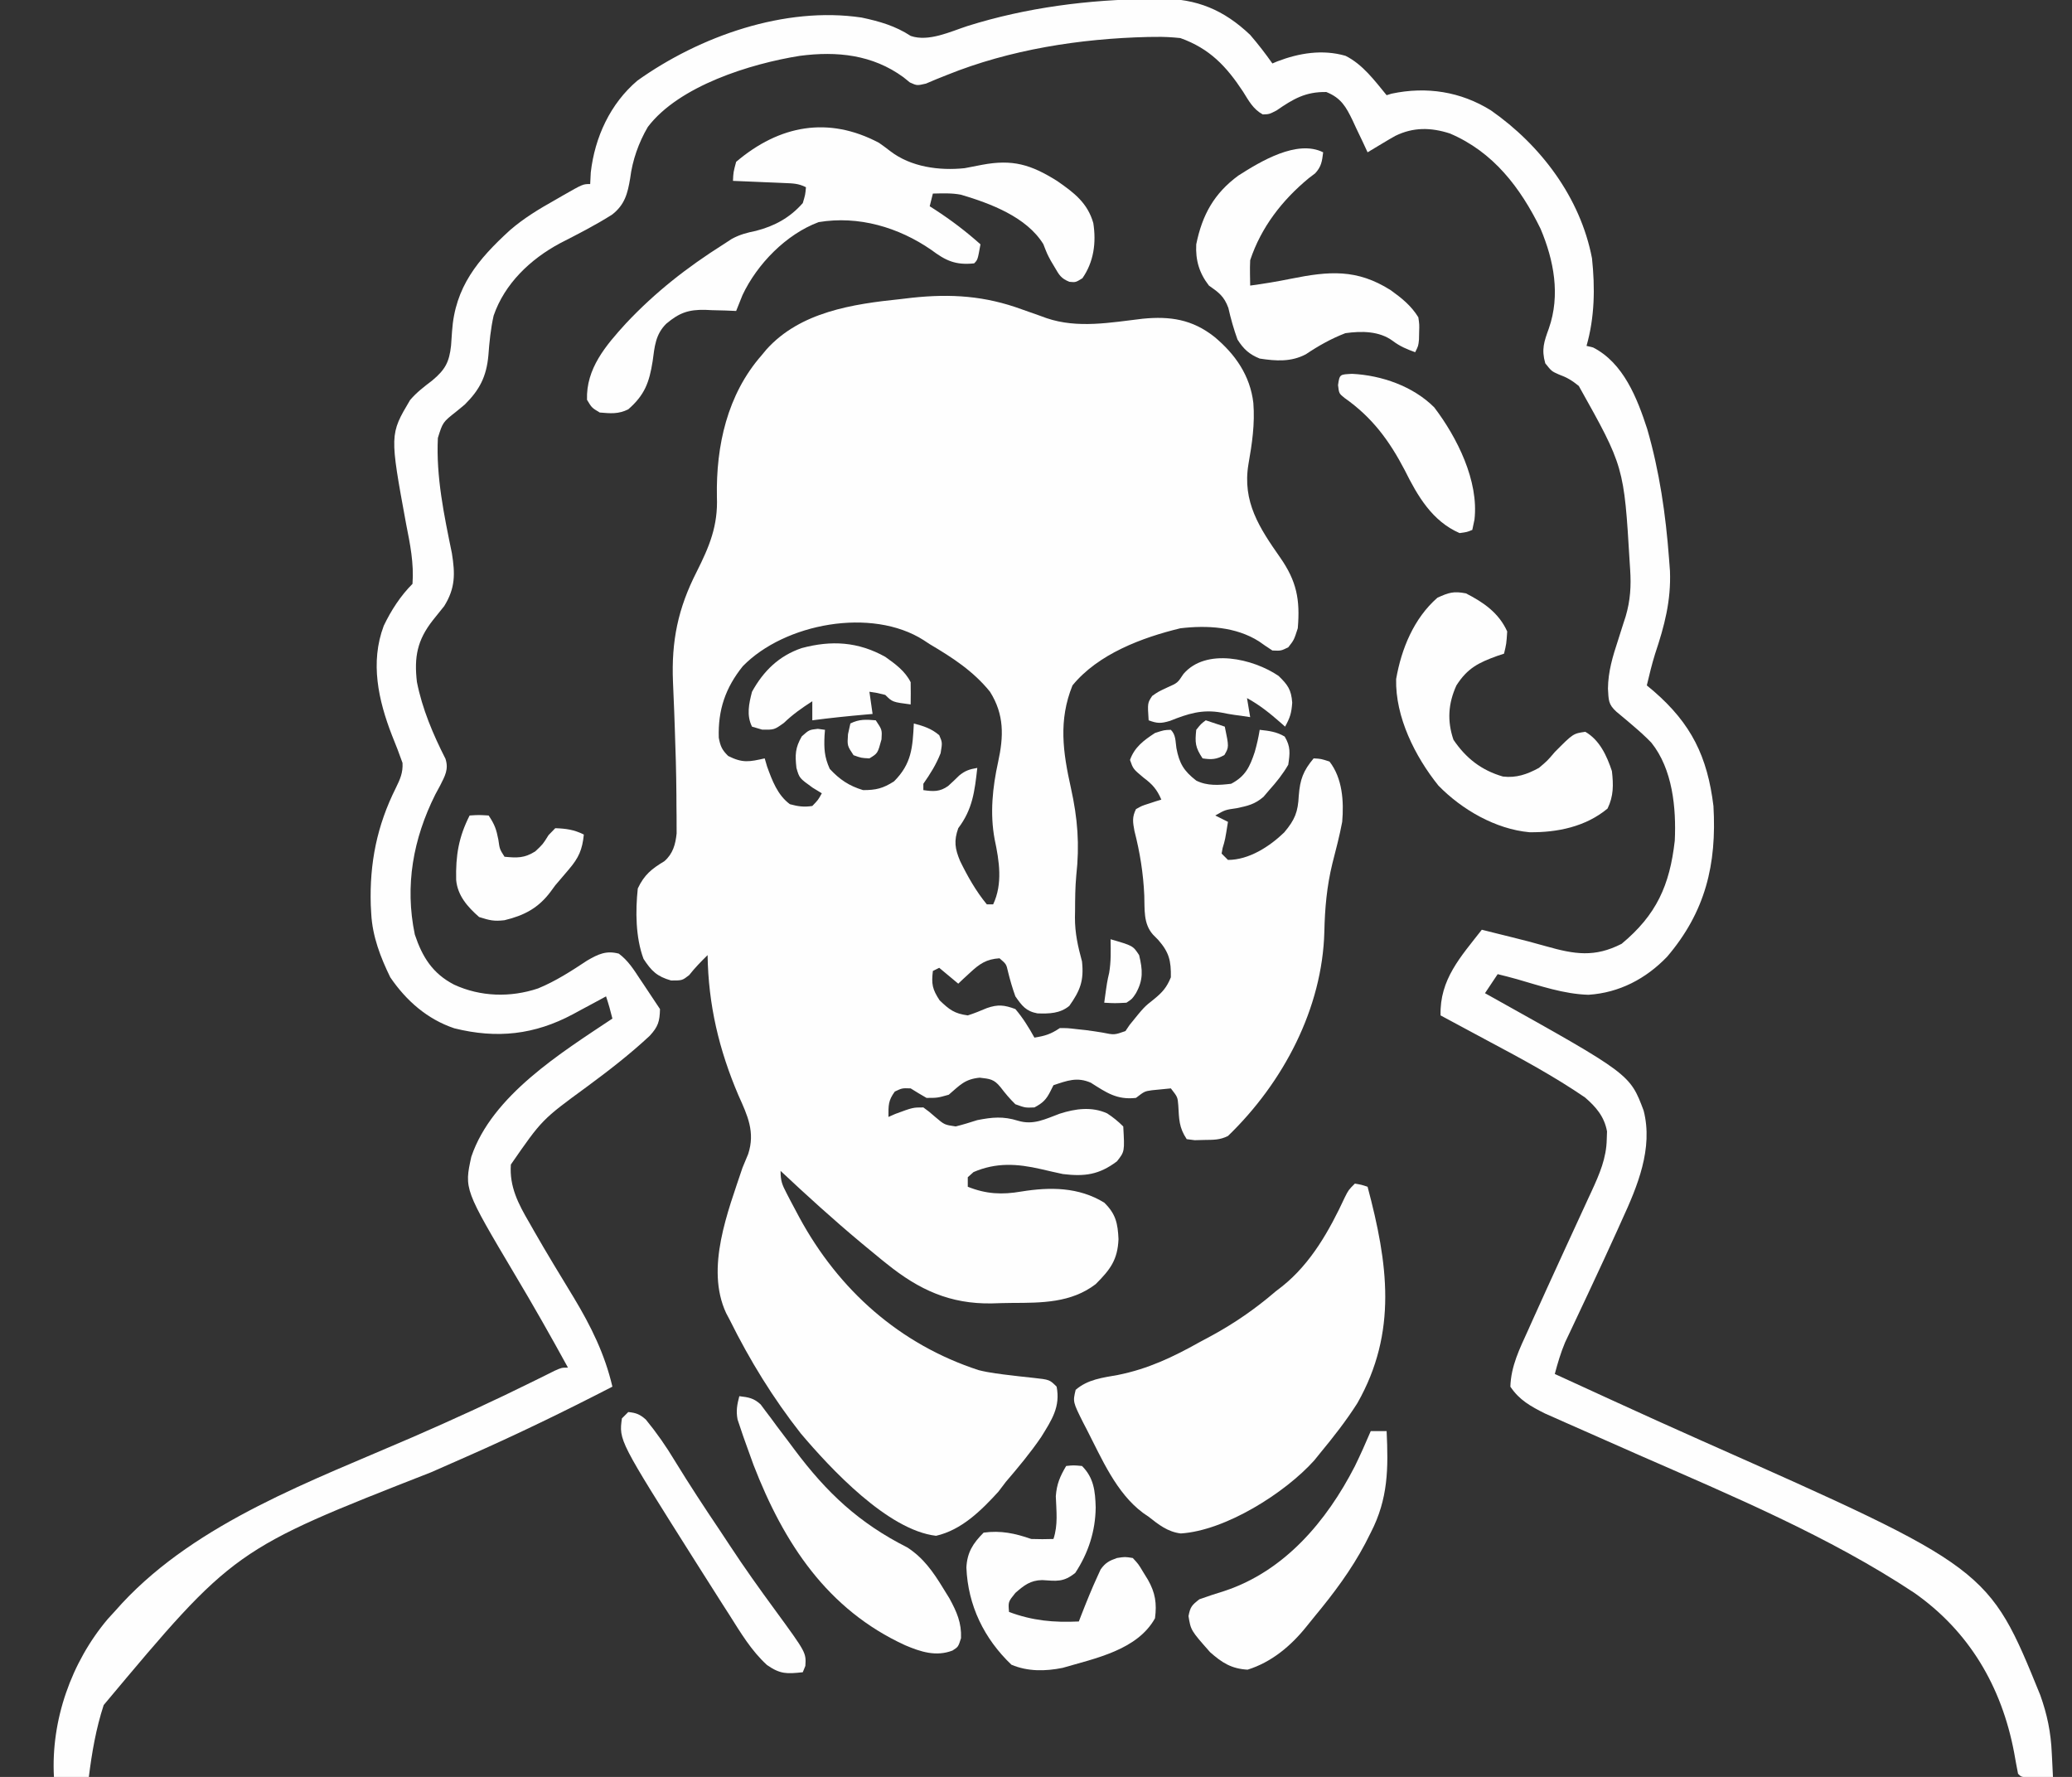 <?xml version="1.0" encoding="UTF-8"?>
<svg version="1.1" xmlns="http://www.w3.org/2000/svg" width="653" height="560">
<rect width="100%" height="100%" fill="#333333" stroke="none"/>
<path d="M0 0 C1.803 0.636 3.606 1.272 5.41 1.906 C6.186 2.188 6.962 2.47 7.762 2.76 C17.596 6.106 27.946 4.132 38.055 2.947 C46.676 2.097 53.669 3.14 60.625 8.625 C67.237 14.116 71.931 20.85 72.938 29.5 C73.454 36.114 72.542 42.248 71.398 48.754 C69.405 60.629 74.845 68.858 81.408 78.234 C86.567 85.638 87.721 91.439 86.938 100.5 C85.75 104.188 85.75 104.188 83.938 106.5 C81.625 107.625 81.625 107.625 78.938 107.5 C77.51 106.57 76.087 105.631 74.711 104.625 C67.411 99.994 58.297 99.51 49.938 100.5 C37.837 103.428 24.036 108.595 15.938 118.5 C11.469 129.535 12.934 139.561 15.438 150.812 C17.578 160.48 18.213 168.677 17.125 178.464 C16.785 182.16 16.764 185.854 16.75 189.562 C16.731 190.581 16.731 190.581 16.712 191.619 C16.699 196.589 17.647 200.746 18.938 205.5 C19.577 211.577 18.374 214.631 14.938 219.5 C12.011 221.904 8.639 221.995 4.898 221.863 C1.268 221.191 0.008 219.458 -2.062 216.5 C-2.993 213.923 -3.736 211.368 -4.387 208.707 C-4.928 206.321 -4.928 206.321 -7.062 204.5 C-11.236 204.77 -13.369 206.261 -16.375 209.062 C-17.072 209.703 -17.77 210.344 -18.488 211.004 C-19.008 211.498 -19.527 211.991 -20.062 212.5 C-23.032 210.025 -23.032 210.025 -26.062 207.5 C-26.723 207.83 -27.383 208.16 -28.062 208.5 C-28.552 212.61 -28.241 214.227 -25.938 217.75 C-22.832 220.721 -21.306 221.917 -17.062 222.5 C-15.002 221.861 -13.065 221.037 -11.074 220.207 C-7.552 218.969 -5.544 219.211 -2.062 220.5 C0.316 223.299 2.166 226.288 3.938 229.5 C7.312 228.953 9.02 228.445 11.938 226.5 C14.355 226.488 14.355 226.488 17.125 226.812 C18.098 226.917 19.071 227.021 20.074 227.129 C21.831 227.357 23.585 227.609 25.332 227.902 C29.13 228.675 29.13 228.675 32.625 227.438 C33.058 226.798 33.491 226.159 33.938 225.5 C38.529 219.821 38.529 219.821 41.562 217.438 C44.264 215.234 45.614 213.735 46.938 210.5 C47.022 205.259 46.399 202.633 42.938 198.688 C42.133 197.873 42.133 197.873 41.312 197.043 C38.207 193.558 38.728 189.088 38.562 184.688 C38.244 177.64 37.211 171.203 35.461 164.355 C34.946 161.548 34.69 160.059 35.938 157.5 C37.785 156.453 37.785 156.453 40 155.75 C40.733 155.508 41.467 155.265 42.223 155.016 C42.789 154.845 43.354 154.675 43.938 154.5 C42.564 151.274 41.111 149.641 38.312 147.562 C35.053 144.83 35.053 144.83 34.062 142 C35.472 137.973 38.426 135.79 41.938 133.5 C44.812 132.562 44.812 132.562 46.938 132.5 C48.531 134.094 48.363 136.057 48.688 138.25 C49.594 143.053 50.986 145.438 54.938 148.5 C58.411 150.237 62.14 149.954 65.938 149.5 C70.457 147.142 71.844 144.113 73.379 139.473 C74.032 137.165 74.567 134.87 74.938 132.5 C77.865 132.825 80.264 133.096 82.812 134.625 C84.714 137.794 84.473 139.869 83.938 143.5 C82.24 146.445 80.207 148.976 77.938 151.5 C77.338 152.204 76.739 152.908 76.121 153.633 C73.405 155.956 71.228 156.455 67.75 157.188 C64.036 157.719 64.036 157.719 60.938 159.5 C62.258 160.16 63.578 160.82 64.938 161.5 C64.032 167.19 64.032 167.19 63.25 169.75 C63.147 170.327 63.044 170.905 62.938 171.5 C63.597 172.16 64.257 172.82 64.938 173.5 C71.526 173.5 78.023 169.315 82.656 164.84 C86.041 160.835 87.005 158.383 87.25 153.25 C87.654 148.125 88.659 145.412 91.938 141.5 C94.25 141.625 94.25 141.625 96.938 142.5 C101.02 147.748 101.495 155.047 100.938 161.5 C100.112 165.924 98.958 170.268 97.842 174.626 C96.089 181.837 95.473 188.717 95.312 196.125 C94.693 220.262 82.401 243.636 64.938 260.5 C62.343 261.797 60.333 261.704 57.438 261.75 C56.458 261.776 55.478 261.802 54.469 261.828 C53.633 261.72 52.798 261.612 51.938 261.5 C49.472 257.801 49.539 255.213 49.281 250.875 C49.073 248.238 49.073 248.238 46.938 245.5 C45.679 245.624 44.421 245.748 43.125 245.875 C42.417 245.945 41.71 246.014 40.98 246.086 C38.638 246.427 38.638 246.427 35.938 248.5 C29.911 249.17 26.654 246.842 21.719 243.715 C17.391 241.824 14.263 243.058 9.938 244.5 C9.628 245.119 9.319 245.738 9 246.375 C7.666 249.043 6.578 250.106 3.938 251.5 C1.062 251.625 1.062 251.625 -2.062 250.5 C-3.811 248.801 -5.288 247.032 -6.766 245.094 C-8.805 242.587 -10.06 242.5 -13.312 242.125 C-18.039 242.598 -19.511 244.467 -23.062 247.5 C-26.625 248.5 -26.625 248.5 -30.062 248.5 C-31.75 247.536 -33.419 246.538 -35.062 245.5 C-37.751 245.404 -37.751 245.404 -40.062 246.5 C-42.161 249.398 -42.062 250.784 -42.062 254.5 C-41.011 254.036 -41.011 254.036 -39.938 253.562 C-34.357 251.5 -34.357 251.5 -31.062 251.5 C-29.219 252.848 -29.219 252.848 -27.25 254.562 C-24.413 256.97 -24.413 256.97 -20.867 257.492 C-18.562 256.922 -16.325 256.222 -14.062 255.5 C-9.329 254.571 -5.914 254.235 -1.25 255.688 C3.616 257.167 7.311 255.182 11.906 253.477 C16.841 251.887 22.008 251.169 26.855 253.371 C28.715 254.577 30.368 255.931 31.938 257.5 C32.385 265.413 32.385 265.413 29.938 268.5 C24.331 272.705 19.832 273.327 12.938 272.5 C10.619 272.005 8.307 271.483 6 270.938 C-1.477 269.219 -8.105 268.793 -15.25 271.875 C-16.147 272.679 -16.147 272.679 -17.062 273.5 C-17.062 274.49 -17.062 275.48 -17.062 276.5 C-11.271 278.817 -6.282 279.054 -0.203 278.008 C8.908 276.535 17.884 276.569 25.938 281.5 C29.603 285.078 30.209 288.044 30.438 293 C30.171 299.546 27.816 302.622 23.25 307.188 C15.552 313.101 6.231 313.088 -3.072 313.111 C-5.23 313.125 -7.383 313.192 -9.541 313.262 C-22.617 313.467 -32.338 309.041 -42.562 300.812 C-43.083 300.397 -43.604 299.981 -44.141 299.552 C-45.796 298.219 -47.431 296.863 -49.062 295.5 C-49.63 295.029 -50.197 294.558 -50.781 294.073 C-59.467 286.829 -67.811 279.231 -76.062 271.5 C-76.062 274.677 -75.585 275.805 -74.156 278.562 C-73.746 279.354 -73.337 280.145 -72.914 280.961 C-72.468 281.799 -72.022 282.637 -71.562 283.5 C-71.105 284.359 -70.648 285.217 -70.177 286.102 C-57.748 309.057 -38.512 326.184 -13.617 334.297 C-10.127 335.173 -6.602 335.558 -3.035 335.98 C-1.948 336.11 -1.948 336.11 -0.84 336.243 C0.616 336.412 2.073 336.57 3.531 336.716 C8.72 337.283 8.72 337.283 10.938 339.5 C12.184 345.872 9.38 350.017 6.074 355.367 C2.674 360.353 -1.141 364.92 -5.062 369.5 C-5.846 370.531 -6.63 371.562 -7.438 372.625 C-12.853 378.556 -19.042 384.68 -27.062 386.5 C-42.289 384.724 -60.353 365.279 -69.688 354.25 C-78.448 343.098 -85.769 331.193 -92.062 318.5 C-92.445 317.777 -92.828 317.054 -93.223 316.309 C-99.824 302.093 -92.633 284.269 -88.062 270.5 C-87.473 269.058 -86.876 267.619 -86.27 266.184 C-84.003 259.267 -86.487 254.022 -89.312 247.75 C-95.474 233.349 -98.825 219.175 -99.062 203.5 C-101.137 205.54 -103.078 207.52 -104.875 209.812 C-107.062 211.5 -107.062 211.5 -110.562 211.5 C-115.034 210.222 -116.755 208.496 -119.25 204.688 C-121.774 197.893 -121.819 189.618 -121.062 182.5 C-119.016 178.16 -116.679 176.312 -112.684 173.906 C-109.994 171.573 -109.177 168.617 -108.82 165.133 C-108.824 164.305 -108.828 163.478 -108.832 162.625 C-108.834 161.658 -108.835 160.69 -108.837 159.694 C-108.849 158.64 -108.862 157.586 -108.875 156.5 C-108.881 154.832 -108.881 154.832 -108.888 153.13 C-108.939 146.073 -109.136 139.029 -109.398 131.977 C-109.456 130.329 -109.514 128.682 -109.571 127.035 C-109.684 123.82 -109.82 120.608 -109.97 117.395 C-110.493 104.512 -108.406 94.259 -102.5 82.688 C-98.488 74.708 -95.76 68.195 -96.125 59.062 C-96.432 43.019 -92.864 26.826 -82.062 14.5 C-81.562 13.895 -81.062 13.291 -80.547 12.668 C-69.862 0.764 -53.281 -1.69 -38.188 -3.25 C-37.011 -3.388 -35.834 -3.526 -34.621 -3.668 C-22.321 -4.981 -11.633 -4.269 0 0 Z M-87.961 112.449 C-93.443 119.255 -95.815 126.241 -95.535 134.996 C-95.025 137.698 -94.512 138.843 -92.562 140.75 C-88 143.031 -85.96 142.598 -81.062 141.5 C-80.815 142.346 -80.567 143.191 -80.312 144.062 C-78.697 148.505 -77.034 153.037 -73.125 155.938 C-70.556 156.638 -68.71 156.907 -66.062 156.5 C-64.219 154.6 -64.219 154.6 -63.062 152.5 C-64.011 151.923 -64.96 151.345 -65.938 150.75 C-70.142 147.723 -70.142 147.723 -71.062 144.5 C-71.514 140.362 -71.464 138.199 -69.375 134.562 C-67.062 132.5 -67.062 132.5 -64.312 132.188 C-63.57 132.291 -62.828 132.394 -62.062 132.5 C-62.109 133.08 -62.155 133.66 -62.203 134.258 C-62.392 138.355 -62.28 141.02 -60.562 144.812 C-57.426 148.184 -54.48 150.168 -50.062 151.5 C-45.928 151.5 -43.792 150.964 -40.312 148.75 C-34.75 143.188 -34.449 138.106 -34.062 130.5 C-30.924 131.337 -28.563 132.078 -26.062 134.188 C-25.062 136.5 -25.062 136.5 -25.625 139.875 C-27.058 143.49 -28.846 146.323 -31.062 149.5 C-31.062 150.16 -31.062 150.82 -31.062 151.5 C-27.958 151.954 -25.858 152.07 -23.246 150.199 C-22.064 149.129 -20.905 148.034 -19.773 146.91 C-17.873 145.344 -16.465 144.914 -14.062 144.5 C-14.899 151.921 -15.538 157.516 -20.062 163.5 C-21.495 167.53 -21.093 169.974 -19.5 173.812 C-17.159 178.609 -14.473 183.378 -11.062 187.5 C-10.402 187.5 -9.742 187.5 -9.062 187.5 C-6.004 181.022 -7.136 173.846 -8.59 167.027 C-10.12 158.846 -9.263 150.674 -7.5 142.625 C-5.749 134.611 -5.505 127.741 -10.062 120.5 C-15.336 113.97 -21.91 109.734 -29.062 105.5 C-29.692 105.086 -30.321 104.672 -30.969 104.246 C-47.319 93.796 -74.803 98.939 -87.961 112.449 Z " fill="#FEFEFE" transform="translate(322.062,97.5)"/>
<path d="M0 0 C1.595 -0.044 1.595 -0.044 3.223 -0.088 C14.619 -0.179 23.251 3.459 31.5 11.312 C33.996 14.205 36.298 17.191 38.5 20.312 C39.01 20.096 39.521 19.879 40.047 19.656 C46.953 17.011 54.292 15.816 61.539 17.898 C66.972 20.602 70.715 25.712 74.5 30.312 C75.014 30.154 75.529 29.995 76.059 29.832 C87.07 27.489 97.832 29.167 107.34 35.078 C123.034 46.015 135.554 62.555 139.223 81.703 C140.211 91.006 140.079 100.286 137.5 109.312 C138.181 109.478 138.861 109.642 139.562 109.812 C149.151 114.709 153.477 125.808 156.625 135.5 C160.504 148.905 162.456 162.431 163.5 176.312 C163.647 178.265 163.647 178.265 163.797 180.258 C164.156 189.664 162.077 197.494 159.134 206.3 C158.094 209.6 157.304 212.949 156.5 216.312 C157.224 216.918 157.949 217.524 158.695 218.148 C170.493 228.373 175.593 238.717 177.5 254.312 C178.58 272.769 174.941 287.703 162.891 301.828 C156.194 308.787 147.835 313.173 138.125 313.812 C130.438 313.606 122.883 310.993 115.54 308.885 C113.535 308.322 111.523 307.808 109.5 307.312 C108.18 309.293 106.86 311.272 105.5 313.312 C106.113 313.654 106.726 313.995 107.357 314.347 C151.183 338.809 151.183 338.809 155.5 350.312 C158.557 362.223 153.557 374.167 148.625 384.875 C148.154 385.923 147.683 386.972 147.198 388.052 C144.5 394.028 141.732 399.97 138.957 405.91 C138.663 406.54 138.369 407.17 138.066 407.819 C136.633 410.887 135.193 413.951 133.741 417.01 C132.954 418.68 132.954 418.68 132.152 420.383 C131.688 421.36 131.224 422.337 130.746 423.344 C129.364 426.636 128.419 429.865 127.5 433.312 C132.728 435.71 137.958 438.106 143.188 440.5 C143.98 440.863 144.772 441.226 145.588 441.6 C154.958 445.89 164.341 450.147 173.761 454.326 C264.218 494.494 264.218 494.494 280.492 534.496 C282.699 540.664 283.84 546.25 284.125 552.75 C284.183 553.847 284.183 553.847 284.242 554.967 C284.335 556.748 284.419 558.53 284.5 560.312 C282.854 560.339 281.208 560.359 279.562 560.375 C278.646 560.387 277.729 560.398 276.785 560.41 C274.5 560.312 274.5 560.312 273.5 559.312 C273.056 557.068 272.646 554.816 272.25 552.562 C268.319 531.827 258.082 514.368 240.711 502.231 C214.034 484.548 183.218 471.654 153.998 458.847 C148.199 456.303 142.407 453.746 136.622 451.171 C134.738 450.335 132.851 449.505 130.964 448.675 C129.815 448.164 128.665 447.652 127.48 447.125 C126.469 446.678 125.457 446.23 124.415 445.77 C119.92 443.523 116.314 441.533 113.5 437.312 C113.694 430.811 116.402 425.409 119.062 419.562 C119.535 418.506 120.007 417.449 120.494 416.36 C123.532 409.589 126.627 402.844 129.719 396.098 C130.078 395.313 130.437 394.529 130.807 393.721 C132.596 389.817 134.389 385.916 136.192 382.019 C136.858 380.571 137.525 379.123 138.191 377.676 C138.496 377.02 138.801 376.365 139.115 375.69 C141.577 370.331 143.78 365.267 143.875 359.312 C143.903 358.508 143.932 357.704 143.961 356.875 C143.127 352.239 140.535 349.21 137.039 346.18 C127.443 339.619 117.324 334.13 107.065 328.677 C104.148 327.125 101.239 325.557 98.332 323.985 C96.057 322.756 93.779 321.534 91.5 320.312 C91.188 308.964 97.825 301.87 104.5 293.312 C106.126 293.719 107.751 294.125 109.377 294.533 C110.808 294.89 112.24 295.244 113.672 295.596 C117.404 296.517 121.115 297.475 124.809 298.539 C133.776 301.072 140.034 302.101 148.562 297.75 C159.538 288.642 163.722 279.319 165.312 265.258 C165.803 254.947 164.631 242.695 157.93 234.359 C156.192 232.567 154.401 230.929 152.5 229.312 C151.849 228.754 151.198 228.196 150.527 227.621 C149.322 226.594 148.108 225.577 146.883 224.574 C144.317 222.233 144.476 220.93 144.254 217.328 C144.316 211.906 145.754 207.179 147.438 202.062 C147.99 200.329 148.541 198.594 149.09 196.859 C149.336 196.105 149.582 195.351 149.836 194.573 C151.316 189.536 151.59 185.031 151.25 179.812 C151.203 179.079 151.155 178.346 151.106 177.59 C149.305 147.377 149.305 147.377 135.062 121.938 C132.895 120.201 131.392 119.273 128.75 118.312 C126.5 117.312 126.5 117.312 124.5 114.812 C123.239 110.398 124.118 108.006 125.641 103.777 C129.285 93.326 127.235 82.391 123.02 72.418 C116.658 59.417 108.087 48.178 94.438 42.375 C88.453 40.448 82.948 40.34 77.25 43.125 C75.986 43.83 74.737 44.561 73.5 45.312 C72.598 45.853 71.695 46.393 70.766 46.949 C70.018 47.399 69.27 47.849 68.5 48.312 C67.981 47.192 67.461 46.072 66.926 44.918 C66.222 43.445 65.518 41.972 64.812 40.5 C64.473 39.762 64.133 39.024 63.783 38.264 C61.697 33.955 60.148 31.186 55.5 29.312 C48.955 29.202 45.121 31.454 39.797 35.133 C37.5 36.312 37.5 36.312 35.469 36.375 C32.441 34.741 31.024 32.028 29.25 29.188 C23.977 21.189 18.737 15.619 9.5 12.312 C6.751 12.023 4.299 11.884 1.562 11.938 C0.414 11.951 0.414 11.951 -0.758 11.964 C-22.137 12.481 -44.209 15.92 -64.082 23.945 C-65.21 24.396 -66.338 24.848 -67.5 25.312 C-68.549 25.757 -69.599 26.202 -70.68 26.66 C-73.5 27.312 -73.5 27.312 -75.738 26.301 C-76.423 25.748 -77.107 25.195 -77.812 24.625 C-87.512 17.556 -98.678 16.363 -110.46 17.915 C-125.953 20.387 -148.469 27.337 -158.336 40.32 C-161.231 45.275 -163.188 50.798 -163.895 56.488 C-164.693 61.286 -165.594 64.826 -169.572 67.929 C-174.873 71.307 -180.468 74.131 -186.056 77 C-195.304 81.965 -203.449 89.668 -206.926 99.777 C-207.866 103.927 -208.272 108.174 -208.591 112.414 C-209.203 118.97 -211.343 123.182 -216.043 127.824 C-216.916 128.542 -217.788 129.26 -218.688 130 C-222.953 133.365 -222.953 133.365 -224.5 138.312 C-225.103 150.565 -222.539 162.706 -220.086 174.656 C-219.041 181.174 -218.984 185.642 -222.5 191.312 C-223.678 192.799 -224.867 194.278 -226.062 195.75 C-231.015 202.043 -232.017 207.36 -231.109 215.215 C-229.446 223.672 -226.005 231.787 -222.102 239.445 C-221.039 242.742 -222.261 244.838 -223.77 247.836 C-224.279 248.777 -224.788 249.718 -225.312 250.688 C-232.291 264.644 -234.98 279.39 -231.77 294.824 C-229.396 301.926 -226.159 307.121 -219.375 310.625 C-211.07 314.454 -201.642 314.722 -192.938 311.812 C-187.389 309.535 -182.429 306.319 -177.445 303.02 C-173.969 301.005 -171.454 299.796 -167.477 300.848 C-164.593 302.985 -162.818 305.787 -160.875 308.75 C-160.481 309.336 -160.086 309.922 -159.68 310.525 C-158.611 312.115 -157.555 313.714 -156.5 315.312 C-155.51 316.798 -155.51 316.798 -154.5 318.312 C-154.584 322.199 -155.084 323.861 -157.742 326.742 C-163.98 332.556 -170.703 337.756 -177.562 342.812 C-191.687 353.136 -191.687 353.136 -201.5 367.312 C-202 374.288 -199.117 379.777 -195.688 385.625 C-195.202 386.482 -194.716 387.338 -194.216 388.221 C-190.163 395.32 -185.896 402.29 -181.654 409.276 C-176.237 418.273 -171.902 427.044 -169.5 437.312 C-184.539 445.071 -199.701 452.428 -215.188 459.25 C-215.941 459.582 -216.695 459.915 -217.472 460.257 C-220.536 461.607 -223.6 462.956 -226.665 464.303 C-288.788 488.643 -288.788 488.643 -329.82 537.645 C-332.243 545.065 -333.538 552.578 -334.5 560.312 C-338.13 560.312 -341.76 560.312 -345.5 560.312 C-346.489 542.518 -340.064 524.163 -328.512 510.508 C-327.848 509.783 -327.184 509.059 -326.5 508.312 C-325.661 507.382 -324.822 506.451 -323.957 505.492 C-300.097 479.914 -263.975 466.919 -232.589 453.281 C-219.541 447.609 -206.65 441.695 -193.903 435.375 C-192.267 434.567 -192.267 434.567 -190.598 433.742 C-189.654 433.27 -188.711 432.798 -187.739 432.312 C-185.5 431.312 -185.5 431.312 -183.5 431.312 C-188.891 421.455 -194.424 411.708 -200.188 402.062 C-216.197 375.077 -216.197 375.077 -213.965 364.863 C-207.449 345.558 -185.645 332.076 -169.5 321.312 C-170.076 318.927 -170.722 316.646 -171.5 314.312 C-172.658 314.939 -173.815 315.565 -175.008 316.211 C-176.547 317.037 -178.086 317.862 -179.625 318.688 C-180.386 319.1 -181.146 319.512 -181.93 319.938 C-194.046 326.413 -205.88 327.725 -219.309 324.379 C-227.823 321.534 -234.47 315.688 -239.5 308.312 C-242.595 301.976 -245.12 295.4 -245.5 288.312 C-245.55 287.406 -245.601 286.5 -245.652 285.566 C-246.059 272.269 -243.685 260.479 -237.75 248.628 C-236.408 245.877 -235.471 243.835 -235.645 240.742 C-236.668 237.834 -237.767 234.977 -238.938 232.125 C-243.267 221.001 -245.911 209.078 -241.559 197.52 C-239.238 192.682 -236.299 188.111 -232.5 184.312 C-232.028 177.803 -233.234 171.863 -234.5 165.5 C-239.695 137.235 -239.695 137.235 -233.27 126.402 C-231.19 123.946 -228.866 122.205 -226.312 120.25 C-222.166 116.801 -220.919 114.417 -220.348 109.229 C-220.241 107.739 -220.138 106.249 -220.039 104.759 C-219.103 90.725 -211.888 82.098 -201.824 72.891 C-197.431 69.082 -192.682 66.214 -187.625 63.375 C-186.772 62.882 -185.918 62.389 -185.039 61.881 C-178.783 58.312 -178.783 58.312 -176.5 58.312 C-176.438 57.096 -176.376 55.879 -176.312 54.625 C-175.038 43.54 -170.173 32.977 -161.613 25.711 C-141.947 11.701 -115.094 2.222 -90.934 5.848 C-85.293 7.044 -80.328 8.468 -75.477 11.641 C-69.805 13.569 -63.02 10.283 -57.562 8.5 C-38.993 2.673 -19.425 0.177 0 0 Z " fill="#FEFEFE" transform="translate(362.5,-0.312)"/>
<path d="M0 0 C2.125 0.375 2.125 0.375 4 1 C10.412 25.101 13.509 46.783 0.793 69.176 C-2.753 74.762 -6.788 79.904 -11 85 C-11.59 85.731 -12.181 86.462 -12.789 87.215 C-22.033 97.535 -40.842 109.386 -54.879 110.262 C-58.989 109.755 -61.82 107.506 -65 105 C-65.585 104.599 -66.17 104.198 -66.773 103.785 C-75.24 97.483 -79.768 86.694 -84.5 77.5 C-84.851 76.83 -85.201 76.16 -85.562 75.469 C-88.906 68.782 -88.906 68.782 -88 65 C-84.152 61.683 -79.539 61.181 -74.688 60.312 C-65.183 58.398 -57.404 54.71 -49 50 C-47.748 49.327 -46.496 48.655 -45.242 47.984 C-37.88 43.985 -31.354 39.452 -25 34 C-24.316 33.471 -23.631 32.943 -22.926 32.398 C-13.823 25.137 -8.031 14.774 -3.191 4.363 C-2 2 -2 2 0 0 Z " fill="#FEFEFE" transform="translate(427,373)"/>
<path d="M0 0 C1.211 0.842 2.402 1.714 3.562 2.625 C10.057 7.634 19.01 8.837 27 8 C28.837 7.664 30.67 7.309 32.5 6.938 C42.104 5.126 47.866 6.825 56.188 12.047 C61.46 15.708 65.759 18.939 67.562 25.312 C68.522 31.471 67.716 37.54 64.125 42.688 C62 44 62 44 60.027 43.812 C57.442 42.776 56.818 41.705 55.438 39.312 C55.007 38.588 54.576 37.864 54.133 37.117 C53 35 53 35 51.812 31.938 C46.528 23.372 35.166 19.129 25.883 16.371 C22.928 15.789 20 15.942 17 16 C16.67 17.32 16.34 18.64 16 20 C16.568 20.364 17.137 20.727 17.723 21.102 C22.828 24.425 27.458 27.941 32 32 C31.125 36.875 31.125 36.875 30 38 C24.139 38.609 21.051 37.161 16.5 33.75 C6.2 26.632 -6.427 22.899 -19 25 C-29.232 28.819 -38.396 38.216 -43 48 C-43.674 49.664 -44.342 51.33 -45 53 C-46.085 52.954 -47.171 52.907 -48.289 52.859 C-49.734 52.822 -51.18 52.785 -52.625 52.75 C-53.694 52.7 -53.694 52.7 -54.785 52.648 C-60.005 52.553 -62.874 53.539 -67 57 C-70.442 60.382 -70.693 64.224 -71.312 68.812 C-72.375 75.523 -73.82 79.481 -79 84 C-82.092 85.546 -84.594 85.294 -88 85 C-90.5 83.5 -90.5 83.5 -92 81 C-92.339 71.174 -86.079 63.883 -79.75 56.938 C-70.457 47.043 -60.44 39.233 -49 32 C-48.135 31.435 -47.27 30.871 -46.379 30.289 C-43.816 28.9 -41.597 28.333 -38.75 27.75 C-32.873 26.237 -28.039 23.603 -24 19 C-23.211 16.373 -23.211 16.373 -23 14 C-25.405 12.797 -27.104 12.797 -29.789 12.684 C-31.201 12.621 -31.201 12.621 -32.641 12.557 C-33.625 12.517 -34.61 12.478 -35.625 12.438 C-36.618 12.394 -37.61 12.351 -38.633 12.307 C-41.088 12.2 -43.544 12.098 -46 12 C-45.875 9.262 -45.875 9.262 -45 6 C-31.348 -5.6 -15.929 -8.436 0 0 Z " fill="#FEFEFE" transform="translate(277,45)"/>
<path d="M0 0 C5.562 2.834 10.386 6.177 13 12 C12.75 15.875 12.75 15.875 12 19 C11.336 19.219 10.672 19.438 9.988 19.664 C3.959 21.829 0.48 23.562 -3 29 C-5.607 34.711 -5.948 40.211 -3.938 46.125 C-0.02 51.938 4.882 55.767 11.664 57.723 C15.899 58.225 19.302 57.008 23 55 C25.687 52.729 25.687 52.729 28 50 C33.786 44.173 33.786 44.173 37.625 43.625 C42.15 46.245 44.388 51.163 46 56 C46.494 60.32 46.555 63.865 44.625 67.812 C37.742 73.548 28.753 75.39 19.996 75.273 C9.353 74.302 -1.306 68.145 -8.688 60.562 C-16.058 51.376 -22.295 38.927 -22 27 C-20.348 17.444 -16.392 7.843 -9 1.375 C-5.431 -0.261 -3.874 -0.76 0 0 Z " fill="#FEFEFE" transform="translate(462,187)"/>
<path d="M0 0 C-0.343 2.811 -0.563 4.534 -2.531 6.633 C-3.181 7.125 -3.831 7.618 -4.5 8.125 C-12.923 15.078 -19.532 23.597 -23 34 C-23.067 35.394 -23.085 36.792 -23.062 38.188 C-23.042 39.446 -23.021 40.704 -23 42 C-18.679 41.422 -14.428 40.712 -10.153 39.844 C1.841 37.44 10.584 36.665 21.305 43.461 C24.773 45.964 27.734 48.317 30 52 C30.328 54.289 30.328 54.289 30.25 56.625 C30.235 57.401 30.219 58.177 30.203 58.977 C30 61 30 61 29 63 C26.355 62.045 24.189 61.143 21.938 59.438 C17.702 56.295 12.066 56.282 7 57 C2.559 58.707 -1.486 60.982 -5.43 63.633 C-10.096 66.115 -14.874 65.789 -20 65 C-23.302 63.661 -25.098 62.004 -27 59 C-28.187 55.697 -29.109 52.446 -29.883 49.023 C-31.231 45.376 -32.859 44.196 -36 42 C-39.074 38.047 -40.254 33.974 -40 29 C-38.111 19.704 -34.371 12.941 -26.711 7.32 C-19.788 2.903 -8.238 -4.119 0 0 Z " fill="#FEFEFE" transform="translate(417,48)"/>
<path d="M0 0 C2.888 0.339 4.566 0.596 6.726 2.607 C7.235 3.292 7.745 3.978 8.27 4.684 C8.844 5.442 9.419 6.2 10.011 6.981 C10.606 7.792 11.2 8.602 11.812 9.438 C13.061 11.09 14.31 12.742 15.559 14.395 C16.154 15.192 16.749 15.989 17.363 16.811 C27.548 30.428 37.653 39.939 52.93 47.664 C57.979 50.922 61.104 55.374 64.188 60.438 C64.862 61.529 65.536 62.621 66.23 63.746 C68.529 67.972 70.061 71.408 69.875 76.25 C69 79 69 79 67.18 80.164 C61.996 82.152 57.153 80.57 52.277 78.496 C27.706 67.246 14.008 46.282 4.492 21.711 C3.733 19.645 2.986 17.575 2.25 15.5 C1.902 14.527 1.555 13.554 1.197 12.551 C0.889 11.637 0.582 10.723 0.266 9.781 C-0.005 8.978 -0.275 8.174 -0.554 7.346 C-1.073 4.617 -0.702 2.667 0 0 Z " fill="#FEFEFE" transform="translate(233,440)"/>
<path d="M0 0 C2.312 -0.25 2.312 -0.25 5 0 C8.741 3.741 9.17 7.958 9.312 13.062 C9.233 20.526 6.994 27.443 2.875 33.688 C-0.848 36.682 -2.952 36.252 -7.559 35.957 C-11.267 36.022 -13.274 37.615 -16 40 C-18.277 42.815 -18.277 42.815 -18 46 C-10.535 48.775 -3.933 49.368 4 49 C4.242 48.371 4.485 47.742 4.734 47.094 C6.394 42.855 8.086 38.632 10 34.5 C10.289 33.871 10.578 33.242 10.875 32.594 C12.358 30.492 13.584 29.863 16 29 C18.547 28.602 18.547 28.602 21 29 C22.766 30.898 22.766 30.898 24.25 33.375 C24.75 34.187 25.25 34.999 25.766 35.836 C28.095 39.919 28.623 43.32 28 48 C22.395 58.043 9.116 60.619 -1.117 63.621 C-6.581 64.721 -12.105 64.802 -17.25 62.625 C-25.836 54.429 -30.959 43.977 -31.438 32 C-31.201 27.218 -29.348 24.348 -26 21 C-20.582 20.263 -16.112 21.222 -11 23 C-8.668 23.075 -6.331 23.093 -4 23 C-2.516 18.547 -3.088 14.201 -3.258 9.543 C-2.976 5.672 -1.944 3.323 0 0 Z " fill="#FEFEFE" transform="translate(336,462)"/>
<path d="M0 0 C1.65 0 3.3 0 5 0 C5.558 11.733 5.518 21.313 0 32 C-0.57 33.127 -1.14 34.253 -1.727 35.414 C-6.149 43.781 -11.677 51.163 -17.706 58.435 C-18.567 59.476 -19.417 60.527 -20.255 61.587 C-25.152 67.702 -31.273 72.839 -38.812 75.188 C-43.927 74.887 -46.832 73.029 -50.625 69.688 C-56.706 62.806 -56.706 62.806 -57.438 58.312 C-56.883 55.383 -56.362 54.823 -54 53 C-51.359 52.052 -48.741 51.197 -46.062 50.375 C-27.175 44.096 -13.938 28.452 -5.029 11.109 C-3.243 7.453 -1.587 3.746 0 0 Z " fill="#FEFEFE" transform="translate(432,451)"/>
<path d="M0 0 C2.448 0.229 3.694 0.728 5.536 2.365 C8.973 6.558 11.961 10.853 14.75 15.5 C19.277 22.89 24.015 30.111 28.858 37.296 C29.898 38.848 30.925 40.41 31.949 41.973 C36.542 48.973 41.39 55.759 46.345 62.507 C56.073 75.824 56.073 75.824 55.812 80 C55.544 80.66 55.276 81.32 55 82 C49.991 82.527 47.95 82.659 43.73 79.73 C38.781 75.22 35.432 69.556 31.875 63.938 C31.128 62.774 30.381 61.611 29.633 60.448 C27.405 56.976 25.201 53.489 23 50 C22.371 49.007 21.743 48.015 21.095 46.992 C-2.961 8.922 -2.961 8.922 -2 2 C-1.34 1.34 -0.68 0.68 0 0 Z " fill="#FEFEFE" transform="translate(198,445)"/>
<path d="M0 0 C3.177 2.268 6.232 4.464 8 8 C8.04 10.333 8.043 12.667 8 15 C2.25 14.25 2.25 14.25 0 12 C-2.571 11.352 -2.571 11.352 -5 11 C-4.505 14.465 -4.505 14.465 -4 18 C-4.701 18.061 -5.402 18.121 -6.125 18.184 C-11.768 18.682 -17.384 19.258 -23 20 C-23 18.02 -23 16.04 -23 14 C-26.267 16.101 -29.143 18.116 -31.938 20.812 C-35 23 -35 23 -38.812 22.938 C-40.39 22.473 -40.39 22.473 -42 22 C-43.78 18.441 -42.977 14.756 -42 11 C-38.376 4.43 -33.502 -0.311 -26.375 -2.75 C-16.964 -5.277 -8.584 -4.78 0 0 Z " fill="#FEFEFE" transform="translate(279,207)"/>
<path d="M0 0 C9.298 0.447 19.248 3.912 25.902 10.566 C33.134 20.063 39.988 33.785 38.586 45.938 C38.246 47.546 38.246 47.546 37.898 49.188 C36.211 49.875 36.211 49.875 33.898 50.188 C25.273 46.458 20.636 38.465 16.648 30.438 C11.753 21.048 6.366 13.73 -2.398 7.574 C-4.102 6.188 -4.102 6.188 -4.414 3.562 C-3.943 -0.017 -3.715 0.225 0 0 Z " fill="#FEFEFE" transform="translate(426.102,117.812)"/>
<path d="M0 0 C2.875 -0.188 2.875 -0.188 6 0 C7.908 2.861 8.428 4.353 9.062 7.625 C9.471 10.598 9.471 10.598 11 13 C14.977 13.382 17.258 13.466 20.688 11.312 C23.096 9.055 23.096 9.055 24.875 6.188 C25.576 5.466 26.277 4.744 27 4 C30.413 4.118 32.94 4.47 36 6 C35.523 10.767 34.406 13.302 31.312 16.938 C30.584 17.795 29.856 18.652 29.105 19.535 C28.411 20.349 27.716 21.162 27 22 C26.252 23.019 26.252 23.019 25.488 24.059 C21.649 29.174 17.201 31.512 11 33 C7.7 33.391 6.332 33.055 3 32 C-0.637 28.815 -3.802 25.237 -4.238 20.312 C-4.41 12.628 -3.476 6.874 0 0 Z " fill="#FEFEFE" transform="translate(148,257)"/>
<path d="M0 0 C2.907 2.819 4.015 4.344 4.312 8.438 C4.079 11.762 3.619 13.189 2.062 16 C1.392 15.403 1.392 15.403 0.707 14.793 C-2.685 11.82 -5.956 9.172 -9.938 7 C-9.607 8.98 -9.277 10.96 -8.938 13 C-9.907 12.856 -10.876 12.711 -11.875 12.562 C-12.52 12.477 -13.164 12.392 -13.828 12.305 C-15.221 12.104 -16.608 11.859 -17.984 11.57 C-24.113 10.474 -28.502 11.908 -34.238 14.188 C-37.035 15.029 -38.252 15.02 -40.938 14 C-41.301 8.545 -41.301 8.545 -39.812 6.312 C-37.938 5 -37.938 5 -35 3.625 C-31.813 2.21 -31.813 2.21 -30 -0.562 C-22.896 -8.958 -7.934 -5.402 0 0 Z " fill="#FEFEFE" transform="translate(402.938,213)"/>
<path d="M0 0 C7.06 2.04 7.06 2.04 9 5 C10.122 9.661 10.353 12.765 8 17 C6.812 18.812 6.812 18.812 5 20 C1.312 20.188 1.312 20.188 -2 20 C-1.097 13.419 -1.097 13.419 -0.438 10.562 C0.169 7.009 0.061 3.603 0 0 Z " fill="#FEFEFE" transform="translate(350,296)"/>
<path d="M0 0 C2 3 2 3 1.812 6 C0.618 10.411 0.618 10.411 -2 12 C-4.562 11.875 -4.562 11.875 -7 11 C-9 8 -9 8 -8.75 4.375 C-8.502 3.261 -8.255 2.147 -8 1 C-5.211 -0.394 -3.079 -0.257 0 0 Z " fill="#FEFEFE" transform="translate(276,227)"/>
<path d="M0 0 C1.98 0.66 3.96 1.32 6 2 C7.334 8.425 7.334 8.425 5.875 10.938 C3.38 12.351 1.822 12.434 -1 12 C-3.313 8.531 -3.425 7.078 -3 3 C-1.5 1.125 -1.5 1.125 0 0 Z " fill="#FEFEFE" transform="translate(380,227)"/>
</svg>
